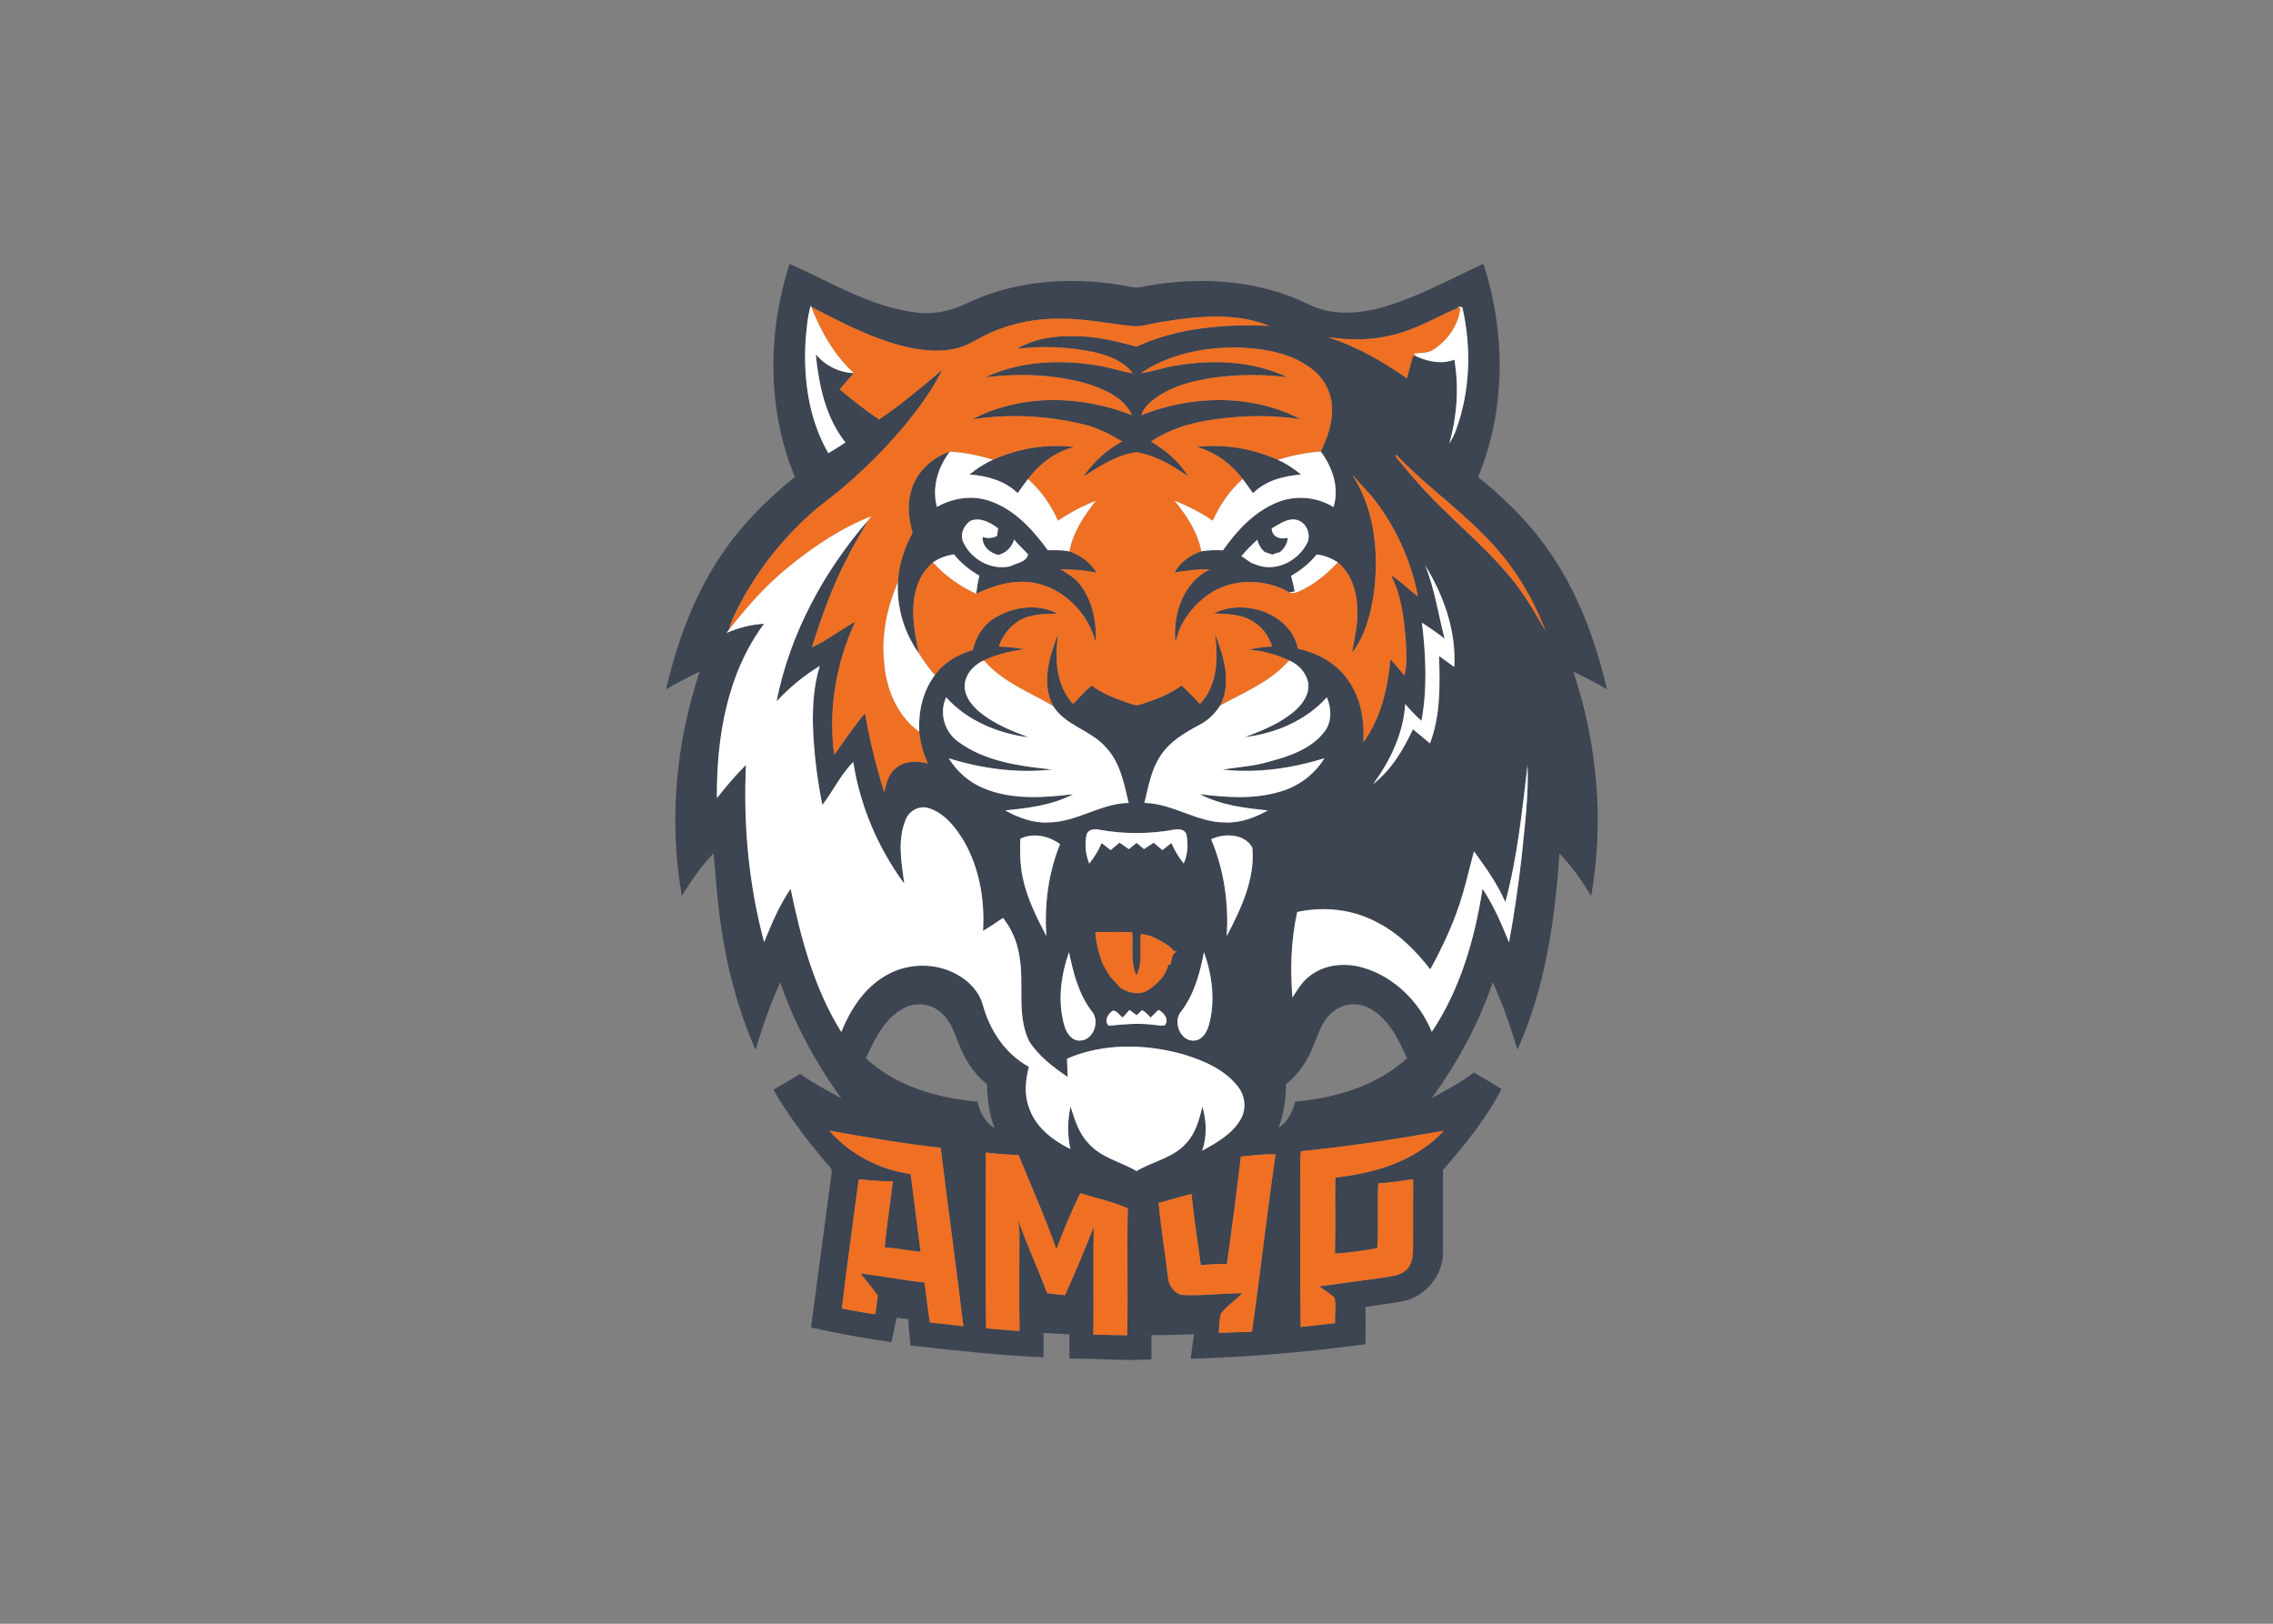 <svg clip-rule="evenodd" fill-rule="evenodd" stroke-linejoin="round" stroke-miterlimit="1.414" viewBox="0 0 560 400" xmlns="http://www.w3.org/2000/svg"><rect x="0" y="0" width="560" height="400" fill="#808080" stroke="none"/><g fill-rule="nonzero" transform="matrix(.577 0 0 .577 163.661 64.57)"><path d="m53.517.756c17.63 7.81 34.62 18.46 54.12 20.77 8.04 1.05 16.13-1.06 23.26-4.72 21.38-9.74 45.94-10.64 68.76-6.18 2.65.69 5.28-.39 7.9-.73 19.5-3.24 39.97-2.44 58.67 4.33 6.45 2.299 12.4 6.27 19.34 6.99 6.51.99 13.15.04 19.49-1.49 15.73-4.19 29.98-12.28 44.7-18.98 9.51 29.41 9.66 62.219-2.28 90.97 11.18 9.1 21.65 19.25 29.91 31.13 12.6 17.73 20.16 38.52 25.14 59.55-4.67-2.74-9.48-5.22-14.37-7.53 10.25 30.65 13.2 63.9 7.6 95.78-3.89-6.48-8.26-12.76-13.55-18.18-1.87 28.57-6.08 57.47-17.92 83.79-2.98-9.76-6.22-19.49-10.54-28.76-6.05 17.73-15.1 34.31-26.04 49.48 6.05-3.55 12.45-6.57 17.96-10.98 3.91 2.4 8.02 4.49 11.81 7.09-6.56 12.66-15.65 23.81-24.99 34.51-.01 11.33.01 22.649 0 33.98.61 10.619-7.49 20.58-17.98 22.24-5 .93-10.08 1.4-15.08 2.3.03 5.29.06 10.58-.03 15.87-24.74 3.38-49.65 5.459-74.61 6.23.38-3.51.92-6.99 1.43-10.48-6.08.12-12.14.45-18.22.38-.02 3.44-.02 6.89.04 10.34-11.67.71-23.35-.39-35.03-.31-.02-3.46-.03-6.92-.03-10.37-3.69-.17-7.37-.41-11.05-.57.04 3.46.06 6.91-.03 10.369-18.99-.829-37.88-2.909-56.74-5.039-.37-3.76-.81-7.51-.96-11.28-1.66-.2-3.33-.39-4.99-.57-.72 3.49-1.5 6.959-2.21 10.45-11.51-1.72-22.99-3.7-34.34-6.3 2.92-21.91 5.82-43.82 8.76-65.72.66-2.61-2.2-4.07-3.46-5.94-7.76-9.44-15.31-19.17-21.35-29.83 3.78-2.26 7.64-4.39 11.37-6.74 5.62 3.89 11.63 7.14 17.63 10.4-10.98-15.16-20.04-31.77-26.08-49.51-4.34 9.27-7.57 19.02-10.56 28.79-7.6-17.36-12.46-35.85-14.97-54.62-1.44-9.71-2.06-19.51-2.94-29.27-5.27 5.45-9.58 11.74-13.57 18.17-5.57-31.87-2.61-65.08 7.64-95.72-4.9 2.32-9.71 4.82-14.39 7.57 4.55-19.2 11.23-38.13 21.93-54.82 8.79-13.83 20.41-25.61 33.12-35.87-11.91-28.75-11.79-61.55-2.27-90.97zm6.86 31.87c-1.13 16.73 1.18 34.24 9.66 48.95 2.5-1.43 4.94-2.96 7.31-4.59-8.44-10.65-11.37-24.42-12.66-37.65 3.99 4.85 9.95 7.84 16.25 8.05-2.06 2.29-4.06 4.63-6.08 6.95 5.45 4.489 10.98 8.9 16.85 12.85 9.48-6.42 18.28-13.78 26.97-21.21-3.05 6.24-6.96 12.03-11.13 17.57-11.78 15.42-25.85 29.06-41.33 40.73-13.96 11.54-25.57 25.89-34.03 41.89-1.78 3.52-3.68 7.03-4.63 10.89-.25.31-.74.95-.98 1.27 5.1-2.19 10.49-3.62 16.05-3.93-15.8 21.21-20.37 48.56-20.15 74.44 3.9-4.92 7.93-9.76 12.41-14.16-1.19 25.39 1.13 51.09 7.75 75.67 3.19-7.86 6.49-15.77 11.32-22.8 4.33 21.19 10.1 42.63 21.62 61.16 3.78-9.4 9.6-18.52 18.49-23.8 9.24-5.7 21.52-6.09 30.99-.73 5.18 2.79 9.52 7.48 11.05 13.26 2.96 10.7 9.63 20.75 19.56 26.1-1.35 5.58-2.11 11.55-.07 17.07 2.65 8.5 10.12 14.28 17.81 18.08-1.33-5.97-1.28-12.17.06-18.12 1.77 5.5 3.46 11.29 7.57 15.57 5.36 6.24 13.77 7.92 20.6 11.94 7.01-4.15 15.75-5.62 21.31-11.99 3.98-4.28 5.48-10.03 6.83-15.55 1.77 6.14 1.99 12.76-.1 18.86 6.15-3.43 12.79-7.05 16.4-13.38 2.56-4.34 2.01-10.04-1.1-13.95-5.69-7.39-14.68-11.18-23.35-13.83-16.16-4.52-34.07-4.89-49.67 1.85.09 2.6.2 5.21.29 7.82-6.21-4.22-12.47-8.95-16.51-15.37-5.5-11.57-1.82-24.78-4.23-36.96-.9-5.69-3.36-11.05-6.85-15.6-2.79 1.93-5.62 3.81-8.55 5.54.77-13.23-1.53-26.86-8.23-38.42-3.5-5.8-8.08-11.67-14.74-13.9-4.07-1.43-8.58.95-10.08 4.88-3.6 8.68-1.81 18.32-.58 27.31-11.22-15.28-18.88-33.21-21.78-51.96-5.4 5.36-8.62 12.39-13.2 18.35-2.27-11.26-3.69-22.7-4.04-34.18-.16-8.46.42-17.05 2.94-25.17-6.84 4.12-13.02 9.28-18.47 15.11 5.68-28.7 20.04-55.35 39.15-77.34-2.8 5.12-6.02 10.009-8.53 15.29-6.62 12.36-11.3 25.61-15.52 38.95 6.54-2.87 12.16-7.5 18.46-10.88-8.12 17.6-11.56 37.55-8.94 56.81 4.33-5.96 8.38-12.19 13.16-17.78 1.95 11.45 4.72 22.75 8.26 33.81.66-3.62 1.65-7.47 4.5-10.02 3.73-3.48 9.42-3.62 14.09-2.28-1.97-4.31-3.25-8.89-3.74-13.61-.36-8.48 1.53-17.24 6.69-24.13 3.89-5.42 9.87-8.92 16.2-10.72 1.29-5.27 4.1-10.33 8.76-13.31 7.98-5.19 18.8-6.8 27.45-2.27-4.72.18-9.57.12-14.05 1.83-5.28 2.22-9.24 6.85-11.03 12.25 3.67.09 7.33.49 10.95 1.12-6.19.8-12.28 2.35-17.94 5.03-4.16 2.11-7.86 6.36-7.58 11.27.2 4.21 3.08 7.66 6.11 10.31 6.14 5.18 13.71 8.2 21.14 11.02-13.1-1.67-26.24-7.12-35.18-17.1-3.07 6.65-.77 14.75 5.15 18.96 11.5 8.53 26.26 10.39 40.09 11.9-14.84 1.64-29.94-.37-44.14-4.81 3.55 5.68 8.75 10.32 15 12.83 12.07 5 25.5 4.05 38.17 2.49-8.94 4.71-19.15 5.96-29.06 6.94 5.55 3.05 11.7 5.43 18.14 5.13 12.14.07 22.48-8.11 34.58-8.34-1.96-8.4-3.66-17.55-9.94-23.96-6.39-7.19-17.03-9.02-22.3-17.4-5.18-9.87-1.61-21.22 2.18-30.9-1.52 10.25-1.11 22.03 6.36 30.02 2.62-2.64 4.95-5.6 7.97-7.82 4.48 3.36 9.77 5.35 15 7.22 1.94.58 4 1.69 6.03.75 5.99-2.01 12.14-4.15 17.22-8.01 2.93 2.32 5.3 5.23 7.96 7.84 7.51-7.97 7.88-19.78 6.32-30.02 3.83 9.61 7.33 20.85 2.3 30.71-2.19 3.41-5.15 6.33-8.77 8.21-6.32 3.35-12.83 7.17-16.79 13.34-3.95 5.99-5.16 13.17-6.79 20.02 12.11.23 22.45 8.43 34.62 8.34 6.42.28 12.57-2.08 18.1-5.14-9.93-.97-20.14-2.23-29.09-6.94 11.46 1.43 23.38 2.31 34.59-1.15 7.68-2.26 14.44-7.31 18.61-14.17-13.97 4.35-28.82 6.43-43.42 4.87 6.35-1.13 12.85-1.41 19.08-3.22 8.86-2.34 18.48-5.36 24.3-12.91 3.37-4.18 3.1-10.06 1.09-14.78-8.88 9.97-22.01 15.45-35.08 17.03 7.74-2.85 15.61-6.06 21.84-11.61 3.22-2.96 6-7.14 5.26-11.71-.83-4.14-4.01-7.64-7.82-9.29l.26-.01c-5.64-2.42-11.54-4.36-17.71-4.68 3.22-.9 6.55-1.26 9.89-1.4-1.27-4.06-3.74-7.71-7.29-10.1-5.06-3.8-11.68-3.76-17.71-4.04 13.09-6.53 32.76-.2 36.03 15.06 8.58 1.83 16.84 6.4 21.7 13.9 5.3 7.55 6.75 17.03 6.22 26.06 7.44-10.26 10.46-23.03 11.55-35.47 2.08 2.27 4.08 4.62 5.98 7.05 1.26-4.91.83-10.02.57-15.02-.77-9.5-1.85-19.42-6.37-27.96 4.22 2.6 7.64 6.25 11.61 9.18-2.98-15.33-9.56-29.97-19.29-42.2-2.87-3.37-5.94-6.57-8.88-9.88 9.74 14.82 11.57 33.49 9.28 50.72-1.33 8.91-3.66 18.1-9.25 25.36.75-5.05 2.1-10.03 2.2-15.17.47-8.43-1.55-17.79-8.31-23.43-2.75-1.76-5.79-3.02-9.05-3.36-2.96 3.76-6.75 6.75-10.89 9.12.59 2.2 1.1 4.42 1.55 6.66-.57.1-1.71.29-2.28.39-10.54-5.99-24.69-6.15-34.72 1.04-6.83 4.87-12.35 12.19-13.9 20.53-1.34-11.94 3.19-25.93 14.72-31.35-5.1-.32-10.14.63-15.18 1.26 2.54-4.38 6.71-7.47 11.49-9.02 3.05-.48 6.14-.56 9.23-.4 5.96-8.47 13.38-16.51 23.17-20.46 7.75-3.19 16.91-2.42 24.02 2.01 2.6-8.27-.42-17.05-5.46-23.73 2.62-5.45 4.81-11.27 4.84-17.4.23-6.86-3.08-13.68-8.55-17.8-8.77-6.84-20.17-8.72-30.99-9.2-14.65-.27-29.81 2.64-42.12 10.95 4.97-.6 9.67-2.46 14.62-3.19 16-2.76 33.15-2.12 48.02 4.91-13.52-1.62-27.35-1.19-40.63 1.96-5.72 1.47-11.36 3.67-16.12 7.23-2.41 1.85-4.72 4.06-5.68 7.02 21.6-8.6 47.19-9.19 68.09 1.74-10.62-1.62-21.45-1.71-32.12-.51-11.15 1.1-22.44 3.7-31.86 10.03 6.3 3.68 12.1 8.54 15.87 14.86-6.65-4.69-13.88-8.98-22.04-10.3-8.43 1.15-15.72 5.86-22.66 10.45 4.25-6.23 9.89-11.48 16.54-15.06-5.26-3.1-10.7-6-16.71-7.32-15.43-3.73-31.63-4.52-47.32-2.1 20.92-11.04 46.56-10.35 68.22-1.79-3.27-7.33-11.31-10.84-18.48-13.26-14.26-4.18-29.42-4.68-44.1-2.92 14.71-6.94 31.66-7.66 47.52-5.1 5.23.73 10.22 2.57 15.43 3.42-4.02-5.37-10.65-7.72-16.95-9.14-10.69-2.19-21.73-2.66-32.57-1.31 7.56-4.49 16.52-5.72 25.17-5.37 8.85-.09 17.45 2.17 25.92 4.4 17.71-8.1 37.53-9.72 56.77-8.82-14.5-5.88-30.64-4.19-45.7-1.77-4.37.52-8.62 2.32-13.06 1.83-9.98-1.09-19.88-3.15-29.96-3.15-10.47-.24-21.01 1.78-30.57 6.06-4.54 1.99-8.61 5.02-13.42 6.36-6.58 1.92-13.55 1.3-20.2.1-15.21-3.17-29.07-10.49-42.74-17.61l-.2-.51c-1.34 4.58-1.73 9.35-2.16 14.07zm278.45-13.72.54.4c-9.33 3.96-18.18 9.4-28.17 11.75-9.08 2.41-18.59 2.35-27.83.95 12.1 4.01 23.33 10.259 33.71 17.61.87-3.2 1.79-6.4 2.63-9.62.42.08 1.24.25 1.65.34 4.99 2.24 10.74 3.33 15.99 1.31 2.04 11.94 1.11 24.27-2.18 35.9 1.17-1.93 2.21-3.95 2.97-6.09 6.02-16.62 6.56-34.99 2.63-52.15-.49-.1-1.46-.3-1.94-.4zm-26.4 63.16c0 .45.01.9.03 1.36 2.96 3.18 5.5 6.71 8.49 9.87 12.65 14.66 28.19 26.52 40.52 41.47 5.74 7.01 10.32 14.86 14.79 22.71-5.84-15.58-15-29.98-26.95-41.6-11.72-11.89-25.51-21.57-36.88-33.81zm-53.06 31.62c.06 3.74 3.75 4.85 6.89 4.03-.23 2.44-1.49 4.53-3.35 6.09-1.1.3-2.18.65-3.23 1.07-1.11-.39-2.22-.77-3.33-1.12-1.62-1.37-2.6-3.2-3.15-5.22-2.38 2.19-4.69 4.47-6.74 6.97 1.41 1.02 2.84 2.01 4.3 2.96.99.36 1.99.72 2.99 1.09 8.35 2.59 17.35-2.44 20.99-10.07 1.36-3.77-.73-8.47-4.72-9.45-3.98-.86-7.39 1.84-10.65 3.65zm65.49 15.74c4.12 10.08 5.6 20.92 8.34 31.39-3.08-2.52-6.4-4.7-9.7-6.9 1.7 13.89 2.35 28.1-.2 41.93-2.5-2.2-4.79-4.62-6.92-7.16-.82 12.54-6.35 24.14-13.69 34.14 7.73-5.99 12.88-14.65 16.98-23.38 2.44 1.99 4.87 3.99 7.27 6.04 4.51-11.9 4.28-24.83 3.88-37.34 2.15 1.59 4.31 3.16 6.49 4.71.89-15.34-4.48-30.52-12.45-43.43zm43.74 85.26c-2.32 19.63-4.32 39.42-9.48 58.55-3.37-7.83-8.43-14.78-13.37-21.68-1.69 5.94-2.99 11.99-4.75 17.92-3.27 11.35-8.27 22.12-13.92 32.47-6.1-7.77-13.16-15.02-21.99-19.67-10.52-5.91-23.11-7.36-34.84-4.83-2.67 11.94-3.03 24.38-2.03 36.55 2.02-3.18 3.94-6.53 6.97-8.88 6.37-5.36 15.53-6.18 23.32-3.85 13.3 3.94 24.01 14.66 29.21 27.37 12.13-18.16 18.35-39.68 21.66-61.08 4.76 7.1 8.08 14.99 11.31 22.87 2.3-12.24 4-24.58 5.45-36.94 1.24-12.89 2.99-25.83 2.46-38.8zm-188.33 29.91c-.81 4.05-.41 8.39 1.19 12.2 2.14-2.68 3.94-5.61 5.28-8.77 1.28 1 2.57 2 3.86 3.01 1.25-1.07 2.51-2.12 3.77-3.17 1.33.94 2.66 1.88 4.02 2.78 1.08-.91 2.16-1.82 3.25-2.71 1.06.88 2.13 1.77 3.19 2.67 1.39-.87 2.75-1.79 4.11-2.71 1.25 1.04 2.5 2.08 3.75 3.14 1.28-1.02 2.57-2.01 3.86-3.01 1.33 3.14 3.1 6.07 5.24 8.73 1.74-3.9 2.03-8.44 1.11-12.58-.79-2.11-3.33-2.22-5.21-1.87-10.58 1.92-21.5 1.95-32.08 0-2.01-.49-4.83-.06-5.34 2.29zm-28.25 1.58c-.18 5.47-.15 11.02.99 16.4 1.78 8.94 5.96 17.13 10.13 25.16-.88-13.27.79-26.88 5.85-39.23-4.77-3.55-11.45-5-16.97-2.33zm81.48.24c5.48 13 7.58 27.34 6.64 41.39 6.06-11.66 12.21-24.33 10.95-37.81-3.29-6.04-11.97-6.29-17.59-3.58zm-49.47 39.65c.41 4.69 1.49 9.3 3.24 13.67.73 1.33 1.5 2.66 2.33 3.94 1.18 2.41 3.49 3.89 4.99 6.05 3.58 2.32 8.33 3.5 12.15.99 3.81-2.46 7.38-6.22 8.51-10.68l.79-.04c.78-1.94.42-5.1 3.02-5.58-.49-.11-.97-.21-1.44-.31-2.67-3.07-6.44-4.81-10.07-6.43-1.34-.35-2.71-.6-4.06-.84-.58 5.88.95 12.31-1.89 17.72-2.73-5.72-1.28-12.3-1.81-18.43-5.25-.33-10.51-.04-15.76-.06zm-13.12 40.21c.92 2.98 3.2 6.42 6.76 6.07 5.76-.23 8.51-8.59 4.77-12.6-5.52-7.3-7.83-16.35-9.63-25.16-3.51 10.08-5.01 21.31-1.9 31.69zm59.54-31.7c-1.71 8.81-4.1 17.81-9.57 25.11-4.07 4.28-.59 13.5 5.78 12.64 3.37-.44 5.07-3.83 5.94-6.75 2.76-10.21 1.33-21.15-2.15-31zm-128.52 24.14c-8.09 4.42-12.16 13.2-15.85 21.2 12.83 12 30.54 16.95 47.66 18.53.96 4.55 3.32 8.85 7.34 11.37-2.36-6.01-3.11-12.47-3.3-18.88-5.4-4.23-9.24-10.13-11.7-16.47-2.14-5-3.67-10.7-8.1-14.23-4.33-3.83-11.1-4.51-16.05-1.52zm183.94 1.07c-4.83 3.47-6.45 9.48-8.66 14.68-2.47 6.37-6.37 12.24-11.73 16.52-.17 6.32-.83 12.72-3.26 18.62 3.93-2.47 6.07-6.79 7.15-11.17 17.18-1.56 34.8-6.64 47.78-18.51-3.6-8.02-7.71-16.77-15.75-21.18-4.76-2.87-11.21-2.44-15.53 1.04zm-96.05 6.24c6.23-.61 12.52-1.23 18.77-.43 1.69.1 3.41.6 5.11.26 2.03-2.44-.38-5.46-2.68-6.62-1.14 1.1-2.26 2.19-3.37 3.31-1.07-1.24-2.21-2.42-3.65-3.21-.76.74-1.52 1.48-2.27 2.22-1.03-.77-2.06-1.54-3.08-2.29-1.01 1.09-2 2.19-2.97 3.3-1.26-1.07-2.27-2.77-4.01-3.04-2.18 1.13-4.13 4.65-1.85 6.5zm-119.43 44.77c8.87 10.06 21.51 16.71 34.81 18.54 1.4 11.06 2.87 22.1 4.25 33.17-5.13-.45-10.19-1.511-15.33-1.9.83-9.43 2.42-18.79 3.47-28.2-4.88.19-9.72-.47-14.58-.78-2.41 18.38-5.04 36.73-7.19 55.14 4.76.879 9.51 1.779 14.31 2.44.34-2.64.72-5.281 1.07-7.92-2.35-3.28-4.92-6.38-7.44-9.53 9.15 1.11 18.2 2.9 27.37 3.9.67 5.689 1.39 11.38 2.29 17.05 4.77.46 9.53 1.03 14.28 1.63-3.03-25.42-6.59-50.77-9.68-76.18-15.97-1.84-31.82-4.51-47.63-7.36zm201.47 8.79c-.45 3.31-.26 6.66-.28 9.99.11 21.68-.22 43.369.17 65.05 4.9-.51 9.78-1.1 14.68-1.61-.17-3.63.47-7.37-.25-10.91-2.01-1.83-4.36-3.22-6.55-4.8 9.53-1.38 19.09-2.53 28.62-3.94 2.67-.43 5.52-.75 7.75-2.441 3.08-1.989 3.65-6.049 3.7-9.419.01-9.981.03-19.96.05-29.94-4.96.55-9.85 1.66-14.85 1.65-.57 9.27.24 18.559-.47 27.82-6 .96-12.01 1.97-18.08 2.259.32-10.819.01-21.649.17-32.469 16.91-1.76 34.55-7.11 46.37-19.98-20.24 3.58-40.58 6.7-61.03 8.74zm-134.55.58c-.04 25.02-.25 50.05.11 75.059 4.76.341 9.51.881 14.28 1.071-.25-13.921-.08-27.84-.05-41.76-.06-1.991-.34-3.97-.66-5.93 3.7 10.7 8.52 20.989 12.5 31.589 2.54.361 5.08.631 7.64.861 4.27-9.611 8.4-19.3 12.23-29.11-.3 15.32.09 30.64-.16 45.96 4.82.12 9.64.139 14.45.27.41-18.07-.15-36.15.26-54.22-6.5-2.87-13.53-4.261-20.26-6.47-3.86 7.77-7.2 15.839-10.22 23.98-4.78-13.65-10.72-26.89-16.18-40.29-4.67-.02-9.31-.51-13.94-1.01zm108.9 1.72c-1.85 15.29-3.8 30.59-5.99 45.839-3.72.031-7.43.201-11.14.451-1.47-10.09-2.85-20.21-3.97-30.34-4.73 1.11-9.34 2.66-14.05 3.83 1.01 10.69 2.76 21.309 4.04 31.979.21 3.221 2.431 6.131 5.44 7.271 8.76.55 17.51-.69 26.27-.7-2.89 2.95-6.41 5.29-9.03 8.5-.9 2.72-.79 5.64-1.01 8.47 4.71-.18 9.43-.4 14.15-.49 3.62-25.23 6.39-50.59 10.1-75.81-4.96-.07-9.89.47-14.81 1zm-105.88-297.48c10.82-4.9 22.96-6.91 34.78-5.47-8.04 1.93-14.88 7.18-19.82 13.67-1.53 1.95-2.95 3.98-4.37 6.02-5.49-5.3-13.15-7.4-20.58-7.95 3.07-2.48 6.36-4.69 9.99-6.27zm86.94-5.52c11.8-1.37 23.88.7 34.73 5.49 3.56 1.63 6.83 3.83 9.88 6.29-7.38.69-15.13 2.52-20.48 8.01-1.46-2.04-2.9-4.1-4.44-6.08-4.92-6.49-11.76-11.62-19.69-13.71zm-122.26 20.45c1.62-8.7 8.62-15.71 16.91-18.4-5.1 6.65-7.73 15.3-5.51 23.58 6.82-3.84 15.15-5.15 22.64-2.51 10.55 3.63 18.33 12.24 24.73 21.02 3.06-.08 6.17-.15 9.19.49 4.83 1.59 9 4.75 11.63 9.13-5.05-1.13-10.21-1.48-15.37-1.46 2.96 1.83 6.12 3.58 8.25 6.42 5.49 7.01 7.13 16.26 6.8 24.96-3.07-12.29-13.17-22.9-25.71-25.51-8.72-1.79-17.52.77-25.35 4.54.24-2.61.71-5.19 1.31-7.73-4.13-2.37-7.9-5.36-10.86-9.11-3.18.54-6.29 1.55-8.93 3.45-3.29 2.77-5.73 6.47-6.93 10.61-2.9 9.25-1.05 19.05.96 28.29-6.33-8.8-9.6-19.68-8.99-30.51.33-7.42 2.75-14.55 6.23-21.05-1.39-5.27-2.29-10.83-1-16.21zm25.7 11.11c-2.83 2.06-4.5 5.56-3.12 8.99 3.39 7.46 11.88 12.24 20.04 10.45 2.62-1.36 7.01-1.78 7.74-5.06-1.94-2.18-4.19-4.08-5.99-6.39-1 3.28-3.37 5.7-6.7 6.6-3.67-.9-6.94-3.58-6.77-7.7 2.07.72 4.23.57 6.17-.42.19-1.08.35-2.16.48-3.24-3.32-2.49-7.62-4.91-11.85-3.23z" fill="#3d4452"/><path d="m62.737 19.066c13.67 7.12 27.53 14.44 42.74 17.61 6.65 1.2 13.62 1.82 20.2-.1 4.81-1.34 8.88-4.37 13.42-6.36 9.56-4.28 20.1-6.3 30.57-6.06 10.08 0 19.98 2.06 29.96 3.15 4.44.49 8.69-1.31 13.06-1.83 15.06-2.42 31.2-4.11 45.7 1.77-19.24-.9-39.06.72-56.77 8.82-8.47-2.23-17.07-4.49-25.92-4.4-8.65-.35-17.61.88-25.17 5.37 10.84-1.35 21.88-.88 32.57 1.31 6.3 1.42 12.93 3.77 16.95 9.14-5.21-.85-10.2-2.69-15.43-3.42-15.86-2.56-32.81-1.84-47.52 5.1 14.68-1.76 29.84-1.26 44.1 2.92 7.17 2.42 15.21 5.93 18.48 13.26-21.66-8.56-47.3-9.25-68.22 1.79 15.69-2.42 31.89-1.63 47.32 2.1 6.01 1.32 11.45 4.22 16.71 7.32-6.65 3.58-12.29 8.83-16.54 15.06 6.94-4.59 14.23-9.3 22.66-10.45 8.16 1.32 15.39 5.61 22.04 10.3-3.77-6.32-9.57-11.18-15.87-14.86 9.42-6.33 20.71-8.93 31.86-10.03 10.67-1.2 21.5-1.11 32.12.51-20.9-10.93-46.49-10.34-68.09-1.74.96-2.96 3.27-5.17 5.68-7.02 4.76-3.56 10.4-5.76 16.12-7.23 13.28-3.15 27.11-3.58 40.63-1.96-14.87-7.03-32.02-7.67-48.02-4.91-4.95.73-9.65 2.59-14.62 3.19 12.31-8.31 27.47-11.22 42.12-10.95 10.82.48 22.22 2.36 30.99 9.2 5.47 4.12 8.78 10.94 8.55 17.8-.03 6.13-2.22 11.95-4.84 17.4-6.2.48-12.33 1.719-18.28 3.51-10.85-4.79-22.93-6.86-34.73-5.49 7.93 2.09 14.77 7.22 19.69 13.71-5.52 4.91-9.75 11.1-12.77 17.82-5.09-3.48-10.6-6.3-16.33-8.56 5.22 6.32 9.86 13.41 11.46 21.59-4.78 1.55-8.95 4.64-11.49 9.02 5.04-.63 10.08-1.58 15.18-1.26-11.53 5.42-16.06 19.41-14.72 31.35 1.55-8.34 7.07-15.66 13.9-20.53 10.03-7.19 24.18-7.03 34.72-1.04 1.28.66 2.76.12 4.02-.34 6.41-2.83 11.87-7.4 16.65-12.47 6.76 5.64 8.78 15 8.31 23.43-.1 5.14-1.45 10.12-2.2 15.17 5.59-7.26 7.92-16.45 9.25-25.36 2.29-17.23.46-35.9-9.28-50.72 2.94 3.31 6.01 6.51 8.88 9.88 9.73 12.23 16.31 26.87 19.29 42.2-3.97-2.93-7.39-6.58-11.61-9.18 4.52 8.54 5.6 18.46 6.37 27.96.26 5 .69 10.11-.57 15.02-1.9-2.43-3.9-4.78-5.98-7.05-1.09 12.44-4.11 25.21-11.55 35.47.53-9.03-.92-18.51-6.22-26.06-4.86-7.5-13.12-12.07-21.7-13.9-3.27-15.26-22.94-21.59-36.03-15.06 6.03.28 12.65.24 17.71 4.04 3.55 2.39 6.02 6.04 7.29 10.1-3.34.14-6.67.5-9.89 1.4 6.17.32 12.07 2.26 17.71 4.68l-.26.01-.46.02c-7.81 8.96-19.1 13.47-29.27 19.09 5.03-9.86 1.53-21.1-2.3-30.71 1.56 10.24 1.19 22.05-6.32 30.02-2.66-2.61-5.03-5.52-7.96-7.84-5.08 3.86-11.23 6-17.22 8.01-2.03.94-4.09-.17-6.03-.75-5.23-1.87-10.52-3.86-15-7.22-3.02 2.22-5.35 5.18-7.97 7.82-7.47-7.99-7.88-19.77-6.36-30.02-3.79 9.68-7.36 21.03-2.18 30.9-10.08-5.95-21.64-10.22-29.43-19.37l-.75.13c5.66-2.68 11.75-4.23 17.94-5.03-3.62-.63-7.28-1.03-10.95-1.12 1.79-5.4 5.75-10.03 11.03-12.25 4.48-1.71 9.33-1.65 14.05-1.83-8.65-4.53-19.47-2.92-27.45 2.27-4.66 2.98-7.47 8.04-8.76 13.31-6.33 1.8-12.31 5.3-16.2 10.72-2.45-2.93-4.77-5.97-6.74-9.25-2.01-9.24-3.86-19.04-.96-28.29 1.2-4.14 3.64-7.84 6.93-10.61 5.14 5.73 11.47 10.22 18.48 13.39 7.83-3.77 16.63-6.33 25.35-4.54 12.54 2.61 22.64 13.22 25.71 25.51.33-8.7-1.31-17.95-6.8-24.96-2.13-2.84-5.29-4.59-8.25-6.42 5.16-.02 10.32.33 15.37 1.46-2.63-4.38-6.8-7.54-11.63-9.13 1.52-8.18 6.24-15.191 11.29-21.61-5.69 2.22-11.12 5.06-16.14 8.53-2.99-6.75-7.32-12.89-12.83-17.83 4.94-6.49 11.78-11.74 19.82-13.67-11.82-1.44-23.96.57-34.78 5.47-5.97-1.88-12.15-3.17-18.41-3.47-8.29 2.69-15.29 9.7-16.91 18.4-1.29 5.38-.39 10.94 1 16.21-3.48 6.5-5.9 13.63-6.23 21.05-4.62 10.68-7.14 22.38-5.92 34.05.79 11.38 5.48 22.99 14.96 29.84.49 4.72 1.77 9.3 3.74 13.61-4.67-1.34-10.36-1.2-14.09 2.28-2.85 2.55-3.84 6.4-4.5 10.02-3.54-11.06-6.31-22.36-8.26-33.81-4.78 5.59-8.83 11.82-13.16 17.78-2.62-19.26.82-39.21 8.94-56.81-6.3 3.38-11.92 8.01-18.46 10.88 4.22-13.34 8.9-26.59 15.52-38.95 2.51-5.281 5.73-10.17 8.53-15.29.45-.57.9-1.14 1.35-1.72-13.34 5.25-25.37 13.4-36.37 22.51-9.24 7.61-17.14 16.66-24.5 26.07.95-3.86 2.85-7.37 4.63-10.89 8.46-16 20.07-30.35 34.03-41.89 15.48-11.67 29.55-25.31 41.33-40.73 4.17-5.54 8.08-11.33 11.13-17.57-8.69 7.43-17.49 14.79-26.97 21.21-5.87-3.95-11.4-8.361-16.85-12.85 2.02-2.32 4.02-4.66 6.08-6.95-8.4-7.66-14.15-17.8-18.2-28.32zm248.46 11.99c9.99-2.35 18.84-7.79 28.17-11.75l.51.35c-.68 7.05-5.37 13.8-11.36 17.63-2.52 1.84-5.7 1.27-8.56 1.87.35.29 1.05.88 1.4 1.18-.41-.09-1.23-.26-1.65-.34-.84 3.22-1.76 6.42-2.63 9.62-10.38-7.351-21.61-13.6-33.71-17.61 9.24 1.4 18.75 1.46 27.83-.95zm1.23 51.01c11.37 12.24 25.16 21.92 36.88 33.81 11.95 11.62 21.11 26.02 26.95 41.6-4.47-7.85-9.05-15.7-14.79-22.71-12.33-14.95-27.87-26.81-40.52-41.47-2.99-3.16-5.53-6.69-8.49-9.87-.02-.46-.03-.91-.03-1.36zm-128.4 204c5.25.02 10.51-.27 15.76.06.53 6.13-.92 12.71 1.81 18.43 2.84-5.41 1.31-11.84 1.89-17.72 1.35.24 2.72.49 4.06.84 3.63 1.62 7.4 3.36 10.07 6.43.47.1.95.2 1.44.31-2.6.48-2.24 3.64-3.02 5.58l-.79.04c-1.13 4.46-4.7 8.22-8.51 10.68-3.82 2.51-8.57 1.33-12.15-.99-1.5-2.16-3.81-3.64-4.99-6.05-.83-1.28-1.6-2.61-2.33-3.94-1.75-4.37-2.83-8.98-3.24-13.67zm-113.64 84.73c15.81 2.85 31.66 5.52 47.63 7.36 3.09 25.41 6.65 50.76 9.68 76.18-4.75-.6-9.51-1.17-14.28-1.63-.9-5.67-1.62-11.361-2.29-17.05-9.17-1-18.22-2.79-27.37-3.9 2.52 3.15 5.09 6.25 7.44 9.53-.35 2.639-.73 5.28-1.07 7.92-4.8-.661-9.55-1.561-14.31-2.44 2.15-18.41 4.78-36.76 7.19-55.14 4.86.31 9.7.97 14.58.78-1.05 9.41-2.64 18.77-3.47 28.2 5.14.389 10.2 1.45 15.33 1.9-1.38-11.07-2.85-22.11-4.25-33.17-13.3-1.83-25.94-8.48-34.81-18.54zm201.47 8.79c20.45-2.04 40.79-5.16 61.03-8.74-11.82 12.87-29.46 18.22-46.37 19.98-.16 10.82.15 21.65-.17 32.469 6.07-.289 12.08-1.299 18.08-2.259.71-9.261-.1-18.55.47-27.82 5 .01 9.89-1.1 14.85-1.65-.02 9.98-.04 19.959-.05 29.94-.05 3.37-.62 7.43-3.7 9.419-2.23 1.691-5.08 2.011-7.75 2.441-9.53 1.41-19.09 2.56-28.62 3.94 2.19 1.58 4.54 2.97 6.55 4.8.72 3.54.08 7.28.25 10.91-4.9.51-9.78 1.1-14.68 1.61-.39-21.681-.06-43.37-.17-65.05.02-3.33-.17-6.68.28-9.99zm-134.55.58c4.63.5 9.27.99 13.94 1.01 5.46 13.4 11.4 26.64 16.18 40.29 3.02-8.141 6.36-16.21 10.22-23.98 6.73 2.209 13.76 3.6 20.26 6.47-.41 18.07.15 36.15-.26 54.22-4.81-.131-9.63-.15-14.45-.27.25-15.32-.14-30.64.16-45.96-3.83 9.81-7.96 19.499-12.23 29.11-2.56-.23-5.1-.5-7.64-.861-3.98-10.6-8.8-20.889-12.5-31.589.32 1.96.6 3.939.66 5.93-.03 13.92-.2 27.839.05 41.76-4.77-.19-9.52-.73-14.28-1.071-.36-25.009-.15-50.039-.11-75.059zm108.9 1.72c4.92-.53 9.85-1.07 14.81-1-3.71 25.22-6.48 50.58-10.1 75.81-4.72.09-9.44.31-14.15.49.22-2.83.11-5.75 1.01-8.47 2.62-3.21 6.14-5.55 9.03-8.5-8.76.01-17.51 1.25-26.27.7-3.009-1.14-5.23-4.05-5.44-7.271-1.28-10.67-3.03-21.289-4.04-31.979 4.71-1.17 9.32-2.72 14.05-3.83 1.12 10.13 2.5 20.25 3.97 30.34 3.71-.25 7.42-.42 11.14-.451 2.19-15.249 4.14-30.549 5.99-45.839z" fill="#ef7023"/><path d="m189.817 326.026c-2.28-1.85-.33-5.37 1.85-6.5 1.74.27 2.75 1.97 4.01 3.04.97-1.11 1.96-2.21 2.97-3.3 1.02.75 2.05 1.52 3.08 2.29.75-.74 1.51-1.48 2.27-2.22 1.44.79 2.58 1.97 3.65 3.21 1.11-1.12 2.23-2.21 3.37-3.31 2.3 1.16 4.71 4.18 2.68 6.62-1.7.34-3.42-.16-5.11-.26-6.25-.8-12.54-.18-18.77.43zm40.63-31.45c3.48 9.85 4.91 20.79 2.15 31-.87 2.92-2.57 6.31-5.94 6.75-6.37.86-9.85-8.36-5.78-12.64 5.47-7.3 7.86-16.3 9.57-25.11zm-59.54 31.7c-3.11-10.38-1.61-21.61 1.9-31.69 1.8 8.81 4.11 17.86 9.63 25.16 3.74 4.01.99 12.37-4.77 12.6-3.56.35-5.84-3.09-6.76-6.07zm62.59-79.86c5.62-2.71 14.3-2.46 17.59 3.58 1.26 13.48-4.89 26.15-10.95 37.81.94-14.05-1.16-28.39-6.64-41.39zm-81.48-.24c5.52-2.67 12.2-1.22 16.97 2.33-5.06 12.35-6.73 25.96-5.85 39.23-4.17-8.03-8.35-16.22-10.13-25.16-1.14-5.38-1.17-10.93-.99-16.4zm28.25-1.58c.51-2.35 3.33-2.78 5.34-2.29 10.58 1.95 21.5 1.92 32.08 0 1.88-.35 4.42-.24 5.21 1.87.92 4.14.63 8.68-1.11 12.58-2.14-2.66-3.91-5.59-5.24-8.73-1.29 1-2.58 1.99-3.86 3.01-1.25-1.06-2.5-2.1-3.75-3.14-1.36.92-2.72 1.84-4.11 2.71-1.06-.9-2.13-1.79-3.19-2.67-1.09.89-2.17 1.8-3.25 2.71-1.36-.9-2.69-1.84-4.02-2.78-1.26 1.05-2.52 2.1-3.77 3.17-1.29-1.01-2.58-2.01-3.86-3.01-1.34 3.16-3.14 6.09-5.28 8.77-1.6-3.81-2-8.15-1.19-12.2zm188.33-29.91c.53 12.97-1.22 25.91-2.46 38.8-1.45 12.36-3.15 24.7-5.45 36.94-3.23-7.88-6.55-15.77-11.31-22.87-3.31 21.4-9.53 42.92-21.66 61.08-5.2-12.71-15.91-23.43-29.21-27.37-7.79-2.33-16.95-1.51-23.32 3.85-3.03 2.35-4.95 5.7-6.97 8.88-1-12.17-.64-24.61 2.03-36.55 11.73-2.53 24.32-1.08 34.84 4.83 8.83 4.65 15.89 11.9 21.99 19.67 5.65-10.35 10.65-21.12 13.92-32.47 1.76-5.93 3.06-11.98 4.75-17.92 4.94 6.9 10 13.85 13.37 21.68 5.16-19.13 7.16-38.92 9.48-58.55zm-131.23-25.37c10.17-5.62 21.46-10.13 29.27-19.09l.46-.02c3.81 1.65 6.99 5.15 7.82 9.29.74 4.57-2.04 8.75-5.26 11.71-6.23 5.55-14.1 8.76-21.84 11.61 13.07-1.58 26.2-7.06 35.08-17.03 2.01 4.72 2.28 10.6-1.09 14.78-5.82 7.55-15.44 10.57-24.3 12.91-6.23 1.81-12.73 2.09-19.08 3.22 14.6 1.56 29.45-.52 43.42-4.87-4.17 6.86-10.93 11.91-18.61 14.17-11.21 3.46-23.13 2.58-34.59 1.15 8.95 4.71 19.16 5.97 29.09 6.94-5.53 3.06-11.68 5.42-18.1 5.14-12.17.09-22.51-8.11-34.62-8.34 1.63-6.85 2.84-14.03 6.79-20.02 3.96-6.17 10.47-9.99 16.79-13.34 3.62-1.88 6.58-4.8 8.77-8.21zm-109.1-7.76c-.28-4.91 3.42-9.16 7.58-11.27l.75-.13c7.79 9.15 19.35 13.42 29.43 19.37 5.27 8.38 15.91 10.21 22.3 17.4 6.28 6.41 7.98 15.56 9.94 23.96-12.1.23-22.44 8.41-34.58 8.34-6.44.3-12.59-2.08-18.14-5.13 9.91-.98 20.12-2.23 29.06-6.94-12.67 1.56-26.1 2.51-38.17-2.49-6.25-2.51-11.45-7.15-15-12.83 14.2 4.44 29.3 6.45 44.14 4.81-13.83-1.51-28.59-3.37-40.09-11.9-5.92-4.21-8.22-12.31-5.15-18.96 8.94 9.98 22.08 15.43 35.18 17.1-7.43-2.82-15-5.84-21.14-11.02-3.03-2.65-5.91-6.1-6.11-10.31zm-28.49-44.96c-.61 10.83 2.66 21.71 8.99 30.51 1.97 3.28 4.29 6.32 6.74 9.25-5.16 6.89-7.05 15.65-6.69 24.13-9.48-6.85-14.17-18.46-14.96-29.84-1.22-11.67 1.3-23.37 5.92-34.05zm225.08-7.17c7.97 12.91 13.34 28.09 12.45 43.43-2.18-1.55-4.34-3.12-6.49-4.71.4 12.51.63 25.44-3.88 37.34-2.4-2.05-4.83-4.05-7.27-6.04-4.1 8.73-9.25 17.39-16.98 23.38 7.34-10 12.87-21.6 13.69-34.14 2.13 2.54 4.42 4.96 6.92 7.16 2.55-13.83 1.9-28.04.2-41.93 3.3 2.2 6.62 4.38 9.7 6.9-2.74-10.47-4.22-21.31-8.34-31.39zm-57.22 4.51c4.14-2.37 7.93-5.36 10.89-9.12 3.26.34 6.3 1.6 9.05 3.36-4.78 5.07-10.24 9.64-16.65 12.47-1.26.46-2.74 1-4.02.34.57-.1 1.71-.29 2.28-.39-.45-2.24-.96-4.46-1.55-6.66zm-152.9-5.73c2.64-1.9 5.75-2.91 8.93-3.45 2.96 3.75 6.73 6.74 10.86 9.11-.6 2.54-1.07 5.12-1.31 7.73-7.01-3.17-13.34-7.66-18.48-13.39zm144.63-14.52c3.26-1.81 6.67-4.51 10.65-3.65 3.99.98 6.08 5.68 4.72 9.45-3.64 7.63-12.64 12.66-20.99 10.07-1-.37-2-.73-2.99-1.09-1.46-.95-2.89-1.94-4.3-2.96 2.05-2.5 4.36-4.78 6.74-6.97.55 2.02 1.53 3.85 3.15 5.22 1.11.35 2.22.73 3.33 1.12 1.05-.42 2.13-.77 3.23-1.07 1.86-1.56 3.12-3.65 3.35-6.09-3.14.82-6.83-.29-6.89-4.03zm-128.66-3.24c4.23-1.68 8.53.74 11.85 3.23-.13 1.08-.29 2.16-.48 3.24-1.94.99-4.1 1.14-6.17.42-.17 4.12 3.1 6.8 6.77 7.7 3.33-.9 5.7-3.32 6.7-6.6 1.8 2.31 4.05 4.21 5.99 6.39-.73 3.28-5.12 3.7-7.74 5.06-8.16 1.79-16.65-2.99-20.04-10.45-1.38-3.43.29-6.93 3.12-8.99zm-78.65 20.54c11-9.11 23.03-17.26 36.37-22.51-.45.58-.9 1.15-1.35 1.72-19.11 21.99-33.47 48.64-39.15 77.34 5.45-5.83 11.63-10.99 18.47-15.11-2.52 8.12-3.1 16.71-2.94 25.17.35 11.48 1.77 22.92 4.04 34.18 4.58-5.96 7.8-12.99 13.2-18.35 2.9 18.75 10.56 36.68 21.78 51.96-1.23-8.99-3.02-18.63.58-27.31 1.5-3.93 6.01-6.31 10.08-4.88 6.66 2.23 11.24 8.1 14.74 13.9 6.7 11.56 9 25.19 8.23 38.42 2.93-1.73 5.76-3.61 8.55-5.54 3.49 4.55 5.95 9.91 6.85 15.6 2.41 12.18-1.27 25.39 4.23 36.96 4.04 6.42 10.3 11.15 16.51 15.37-.09-2.61-.2-5.22-.29-7.82 15.6-6.74 33.51-6.37 49.67-1.85 8.67 2.65 17.66 6.44 23.35 13.83 3.11 3.91 3.66 9.61 1.1 13.95-3.61 6.33-10.25 9.95-16.4 13.38 2.09-6.1 1.87-12.72.1-18.86-1.35 5.52-2.85 11.27-6.83 15.55-5.56 6.37-14.3 7.84-21.31 11.99-6.83-4.02-15.24-5.7-20.6-11.94-4.11-4.28-5.8-10.07-7.57-15.57-1.34 5.95-1.39 12.15-.06 18.12-7.69-3.8-15.16-9.58-17.81-18.08-2.04-5.52-1.28-11.49.07-17.07-9.93-5.35-16.6-15.4-19.56-26.1-1.53-5.78-5.87-10.47-11.05-13.26-9.47-5.36-21.75-4.97-30.99.73-8.89 5.28-14.71 14.4-18.49 23.8-11.52-18.53-17.29-39.97-21.62-61.16-4.83 7.03-8.13 14.94-11.32 22.8-6.62-24.58-8.94-50.28-7.75-75.67-4.48 4.4-8.51 9.24-12.41 14.16-.22-25.88 4.35-53.23 20.15-74.44-5.56.31-10.95 1.74-16.05 3.93.24-.32.73-.96.98-1.27 7.36-9.41 15.26-18.46 24.5-26.07zm209.94-46.61c5.95-1.791 12.08-3.03 18.28-3.51 5.04 6.68 8.06 15.46 5.46 23.73-7.11-4.43-16.27-5.2-24.02-2.01-9.79 3.95-17.21 11.99-23.17 20.46-3.09-.16-6.18-.08-9.23.4-1.6-8.18-6.24-15.27-11.46-21.59 5.73 2.26 11.24 5.08 16.33 8.56 3.02-6.72 7.25-12.91 12.77-17.82 1.54 1.98 2.98 4.04 4.44 6.08 5.35-5.49 13.1-7.32 20.48-8.01-3.05-2.46-6.32-4.66-9.88-6.29zm-140.08-3.44c6.26.3 12.44 1.59 18.41 3.47-3.63 1.58-6.92 3.79-9.99 6.27 7.43.55 15.09 2.65 20.58 7.95 1.42-2.04 2.84-4.07 4.37-6.02 5.51 4.94 9.84 11.08 12.83 17.83 5.02-3.47 10.45-6.31 16.14-8.53-5.05 6.419-9.77 13.43-11.29 21.61-3.02-.64-6.13-.57-9.19-.49-6.4-8.78-14.18-17.39-24.73-21.02-7.49-2.64-15.82-1.33-22.64 2.51-2.22-8.28.41-16.93 5.51-23.58zm216.91-62.03c.48.1 1.45.3 1.94.4 3.93 17.16 3.39 35.53-2.63 52.15-.76 2.14-1.8 4.16-2.97 6.09 3.29-11.63 4.22-23.96 2.18-35.9-5.25 2.02-11 .93-15.99-1.31-.35-.3-1.05-.89-1.4-1.18 2.86-.6 6.04-.03 8.56-1.87 5.99-3.83 10.68-10.58 11.36-17.63l-.51-.35zm-278.45 13.72c.43-4.72.82-9.49 2.16-14.07l.2.51c4.05 10.52 9.8 20.66 18.2 28.32-6.3-.21-12.26-3.2-16.25-8.05 1.29 13.23 4.22 27 12.66 37.65-2.37 1.63-4.81 3.16-7.31 4.59-8.48-14.71-10.79-32.22-9.66-48.95z" fill="#fff"/></g></svg>